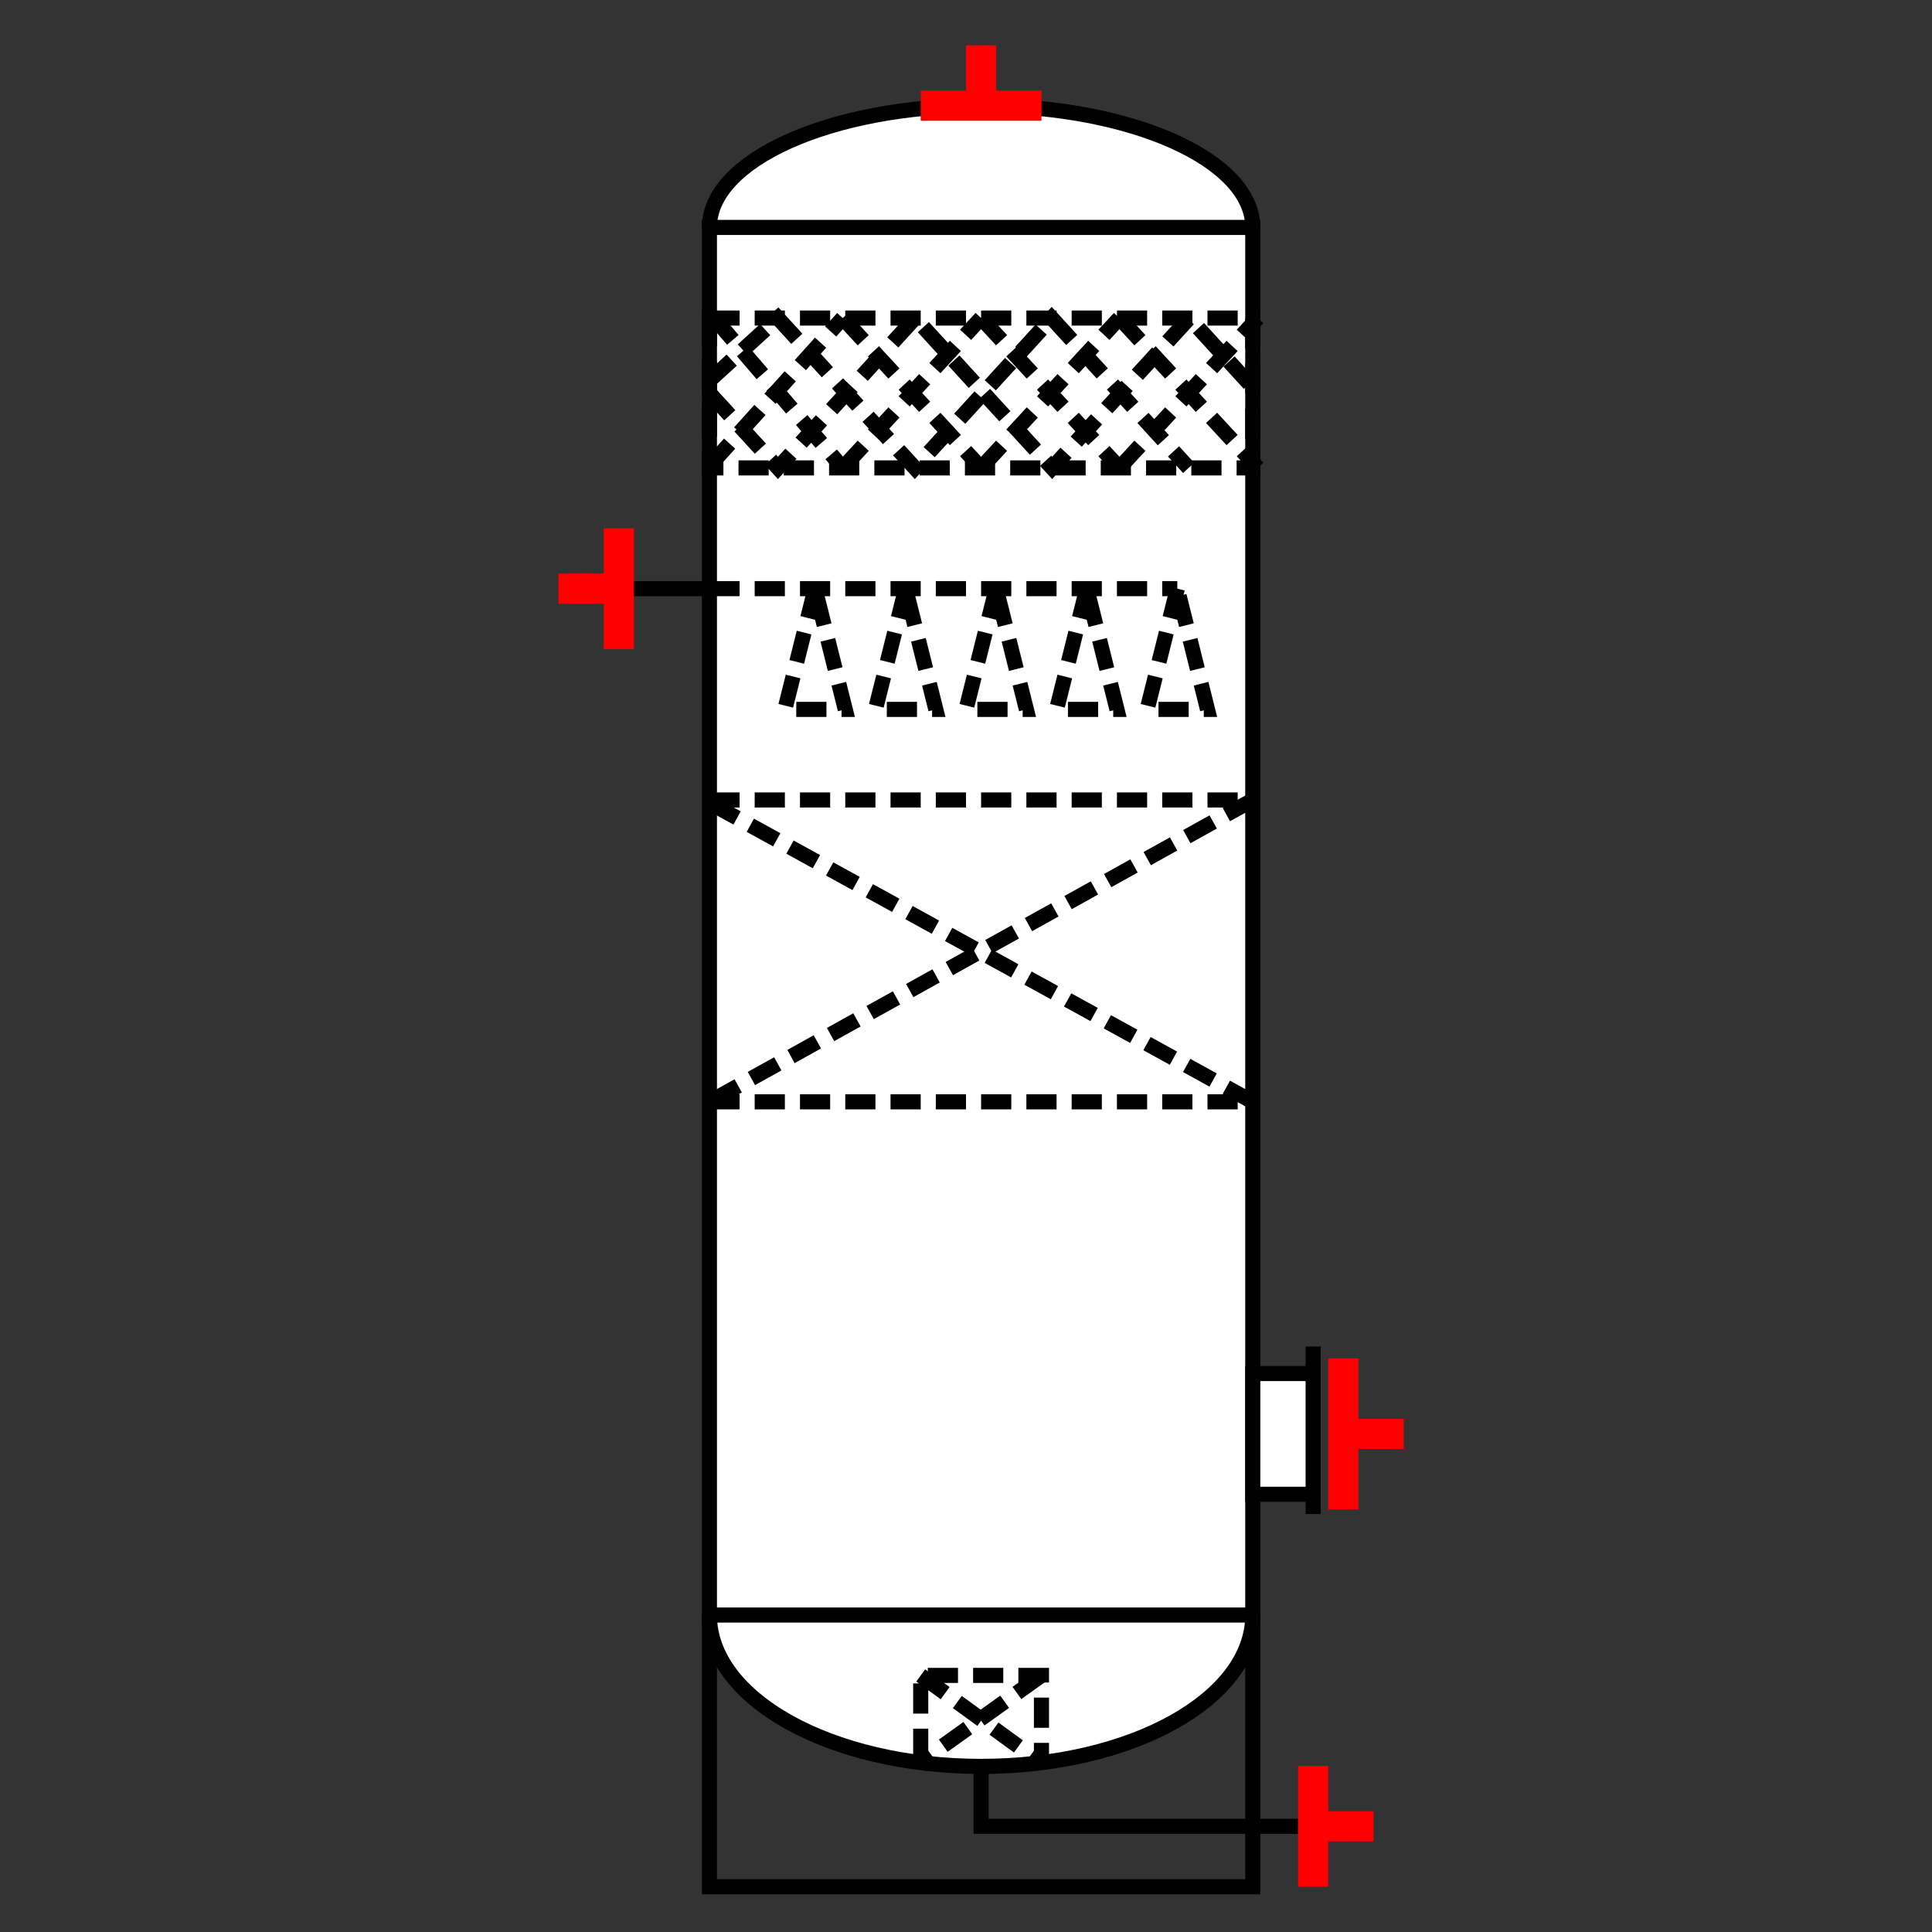 <?xml version="1.0" encoding="UTF-8"?>
<svg xmlns="http://www.w3.org/2000/svg" viewBox="0 0 64 64"><rect x="0" y="0" width="64" height="64" fill="#333333" stroke="none"/><g id="ks8pbw7p1se" class="Group.cls" transform="translate(18.5 1.5)"><g class="Prim.cls"><g id="ks8pbw7u1sf" transform="translate(5 52)"><path d="M 1e-13 1e-13 L 0 9 L 18 9 L 18 0" fill="none" fill-opacity="1" stroke-linecap="butt" stroke="#000000" stroke-width="0.5"/></g><g id="ks8pbw7u1sg" transform="translate(5 52) rotate(180 9 2.507)"><path d="M 0 5.014 C 0 2.236 4.014 0 9 0 C 13.986 0 18 2.236 18 5.014" fill="#ffffff" fill-opacity="1" stroke="#000000" stroke-width="0.5"/></g><g id="ks8pbw7u1sh" transform="translate(5 2)"><path d="M 0 4.035 C 0 1.799 4.014 0 9 0 C 13.986 0 18 1.799 18 4.035" fill="#ffffff" fill-opacity="1" stroke="#000000" stroke-width="0.5"/></g><g id="ks8pbw7u1si" transform="translate(5 6.034)"><path fill="white" d="M 0 45.966 L 18 45.966 L 18 0 L 0 0 Z" stroke="#000000" stroke-width="0.5"/></g><g id="ks8pbw7u1sj" transform="translate(5 9.036)"><rect fill="none" height="4.964" stroke-dasharray="1 0.5" stroke-linecap="butt" stroke="#000000" stroke-width="0.5" width="18" x="0" y="0"/></g><g id="ks8pbw7u1sk" transform="translate(5.125 9)"><path d="M 1e-13 1e-13 L 4.292 5" fill="none" stroke-dasharray="1 0.5" stroke-linecap="butt" stroke="#000000" stroke-width="0.5"/></g><g id="ks8pbw7u1sl" transform="translate(9.417 9.036)"><path d="M 1e-13 1e-13 L 4.583 4.964" fill="none" stroke-dasharray="1 0.5" stroke-linecap="butt" stroke="#000000" stroke-width="0.5"/></g><g id="ks8pbw7u1sm" transform="translate(14 9.036)"><path d="M 1e-13 1e-13 L 4.583 4.964" fill="none" stroke-dasharray="1 0.5" stroke-linecap="butt" stroke="#000000" stroke-width="0.5"/></g><g id="ks8pbw7u1sn" transform="translate(18.583 9.036)"><path d="M 1e-13 1e-13 L 4.583 4.964" fill="none" stroke-dasharray="1 0.5" stroke-linecap="butt" stroke="#000000" stroke-width="0.5"/></g><g id="ks8pbw7u1so" transform="translate(5 9.036)"><path d="M 0 4.902 L 4.417 0" fill="none" stroke-dasharray="1 0.5" stroke-linecap="butt" stroke="#000000" stroke-width="0.5"/></g><g id="ks8pbw7u1sp" transform="translate(9.417 9.036)"><path d="M 0 4.964 L 4.583 0" fill="none" stroke-dasharray="1 0.5" stroke-linecap="butt" stroke="#000000" stroke-width="0.5"/></g><g id="ks8pbw7u1sq" transform="translate(14 9.036)"><path d="M 0 4.964 L 4.583 0" fill="none" stroke-dasharray="1 0.5" stroke-linecap="butt" stroke="#000000" stroke-width="0.5"/></g><g id="ks8pbw7u1sr" transform="translate(18.583 9.036)"><path d="M 0 4.964 L 4.583 0" fill="none" stroke-dasharray="1 0.5" stroke-linecap="butt" stroke="#000000" stroke-width="0.5"/></g><g id="ks8pbw7u1ss" transform="translate(5 9.036)"><path d="M 0 2.482 L 2.271 4.964 L 6.812 0 L 11.354 4.964 L 15.896 0 L 18.167 2.482" fill="none" stroke-dasharray="1 0.5" stroke-linecap="butt" stroke="#000000" stroke-width="0.5"/></g><g id="ks8pbw7u1st" transform="translate(5 9.036)"><path d="M 0 2.068 L 2.268 0 L 6.804 4.964 L 11.339 0 L 15.875 4.964" fill="none" stroke-dasharray="1 0.5" stroke-linecap="butt" stroke="#000000" stroke-width="0.5"/></g><g id="ks8pbw7u1su" transform="translate(2 18)"><path d="M 3 0 L 0 1e-13" fill="none" stroke-linecap="butt" stroke="#000000" stroke-width="0.5"/></g><g id="ks8pbw7u1sv" transform="translate(2 16.625)"><path d="M 1e-13 1e-13 L 0 3.026" fill="none" stroke-linecap="butt" stroke="#000000" stroke-width="0.5"/></g><g id="ks8pbw7u1sw" transform="translate(7.5 18)"><path d="M 1 0 L 0 4 L 2 4 Z" fill="none" stroke-dasharray="1 0.5" stroke-linecap="butt" stroke="#000000" stroke-width="0.5"/></g><g id="ks8pbw7u1sx" transform="translate(5 25)"><path d="M 1e-13 1e-13 L 18 0" fill="none" stroke-dasharray="1 0.5" stroke-linecap="butt" stroke="#000000" stroke-width="0.5"/></g><g id="ks8pbw7u1sy" transform="translate(4.833 25)"><path d="M 0.167 10 L 18.167 10 L 1e-13 1e-13" fill="none" stroke-dasharray="1 0.5" stroke-linecap="butt" stroke="#000000" stroke-width="0.5"/></g><g id="ks8pbw7u1sz" transform="translate(5 25)"><path d="M 18 0 L 0 10" fill="none" stroke-dasharray="1 0.5" stroke-linecap="butt" stroke="#000000" stroke-width="0.5"/></g><g id="ks8pbw7u1t0" transform="translate(25 43.106)"><path d="M 0 5.547 L 1e-13 1e-13" fill="none" stroke-linecap="butt" stroke="#000000" stroke-width="0.5"/></g><g id="ks8pbw7u1t1" transform="translate(23 44)"><path fill="white" d="M 2 4 L 2 0 L 0 0 L 0 4 Z" stroke-linecap="butt" stroke="#000000" stroke-width="0.5"/></g><g id="ks8pbw7u1t2" transform="translate(14 57)"><path d="M 1e-13 1e-13 L 0 2 L 10.5 2" fill="none" stroke-linecap="butt" stroke="#000000" stroke-width="0.5"/></g><g id="ks8pbw7u1t3" transform="translate(25.083 57.901)"><path d="M 1e-13 1e-13 L 0 1.775" fill="none" stroke-linecap="butt" stroke="#000000" stroke-width="0.5"/></g><g id="ks8pbw7u1t4" transform="translate(12 54)"><path d="M 0 2.765 L 1e-13 1e-13 L 4 0 L 4 2.765" fill="none" stroke-dasharray="1 0.5" stroke-linecap="butt" stroke="#000000" stroke-width="0.5"/></g><g id="ks8pbw7u1t5" transform="translate(12 54)"><path d="M 1e-13 1e-13 L 4 2.907" fill="none" stroke-dasharray="1 0.5" stroke-linecap="butt" stroke="#000000" stroke-width="0.5"/></g><g id="ks8pbw7u1t6" transform="translate(11.938 54)"><path d="M 4.062 0 L 0 2.907" fill="none" stroke-dasharray="1 0.5" stroke-linecap="butt" stroke="#000000" stroke-width="0.5"/></g><g id="ks8pbw7u1t7" transform="translate(10.5 18)"><path d="M 1 0 L 0 4 L 2 4 Z" fill="none" stroke-dasharray="1 0.5" stroke-linecap="butt" stroke="#000000" stroke-width="0.5"/></g><g id="ks8pbw7u1t8" transform="translate(13.5 18)"><path d="M 1 0 L 0 4 L 2 4 Z" fill="none" stroke-dasharray="1 0.5" stroke-linecap="butt" stroke="#000000" stroke-width="0.5"/></g><g id="ks8pbw7u1t9" transform="translate(16.5 18)"><path d="M 1 0 L 0 4 L 2 4 Z" fill="none" stroke-dasharray="1 0.5" stroke-linecap="butt" stroke="#000000" stroke-width="0.5"/></g><g id="ks8pbw7u1ta" transform="translate(19.5 18)"><path d="M 1 0 L 0 4 L 2 4 Z" fill="none" stroke-dasharray="1 0.5" stroke-linecap="butt" stroke="#000000" stroke-width="0.5"/></g><g id="ks8pbw7u1tb" transform="translate(5 18)"><path d="M 1e-13 1e-13 L 15.5 0" fill="none" stroke-dasharray="1 0.5" stroke-linecap="butt" stroke="#000000" stroke-width="0.5"/></g><g id="ks8pbw7u1tc" transform="translate(0 18) rotate(90 2 0)"><path d="M 4 0 L 1e-13 1e-13" fill="none" stroke="#ff0000"/></g><g id="ks8pbw7u1td" transform="translate(1 17) rotate(90 0 1)"><path d="M 0 2 L 1e-13 1e-13" fill="none" stroke="#ff0000"/></g><g id="ks8pbw7u1te" transform="translate(23.5 46) rotate(270 2.5 0)"><path d="M 5 0 L 1e-13 1e-13" fill="none" stroke="#ff0000"/></g><g id="ks8pbw7u1tf" transform="translate(27 45) rotate(270 0 1)"><path d="M 0 2 L 1e-13 1e-13" fill="none" stroke="#ff0000"/></g><g id="ks8pbw7u1tg" transform="translate(23 59) rotate(270 2 0)"><path d="M 4 0 L 1e-13 1e-13" fill="none" stroke="#ff0000"/></g><g id="ks8pbw7u1th" transform="translate(26 58) rotate(270 0 1)"><path d="M 0 2 L 1e-13 1e-13" fill="none" stroke="#ff0000"/></g><g id="ks8pbw7u1ti" transform="translate(12 2) rotate(180 2 0)"><path d="M 4 0 L 1e-13 1e-13" fill="none" stroke="#ff0000"/></g><g id="ks8pbw7v1tj" transform="translate(14 0) rotate(180 0 1)"><path d="M 0 2 L 1e-13 1e-13" fill="none" stroke="#ff0000"/></g></g></g></svg>